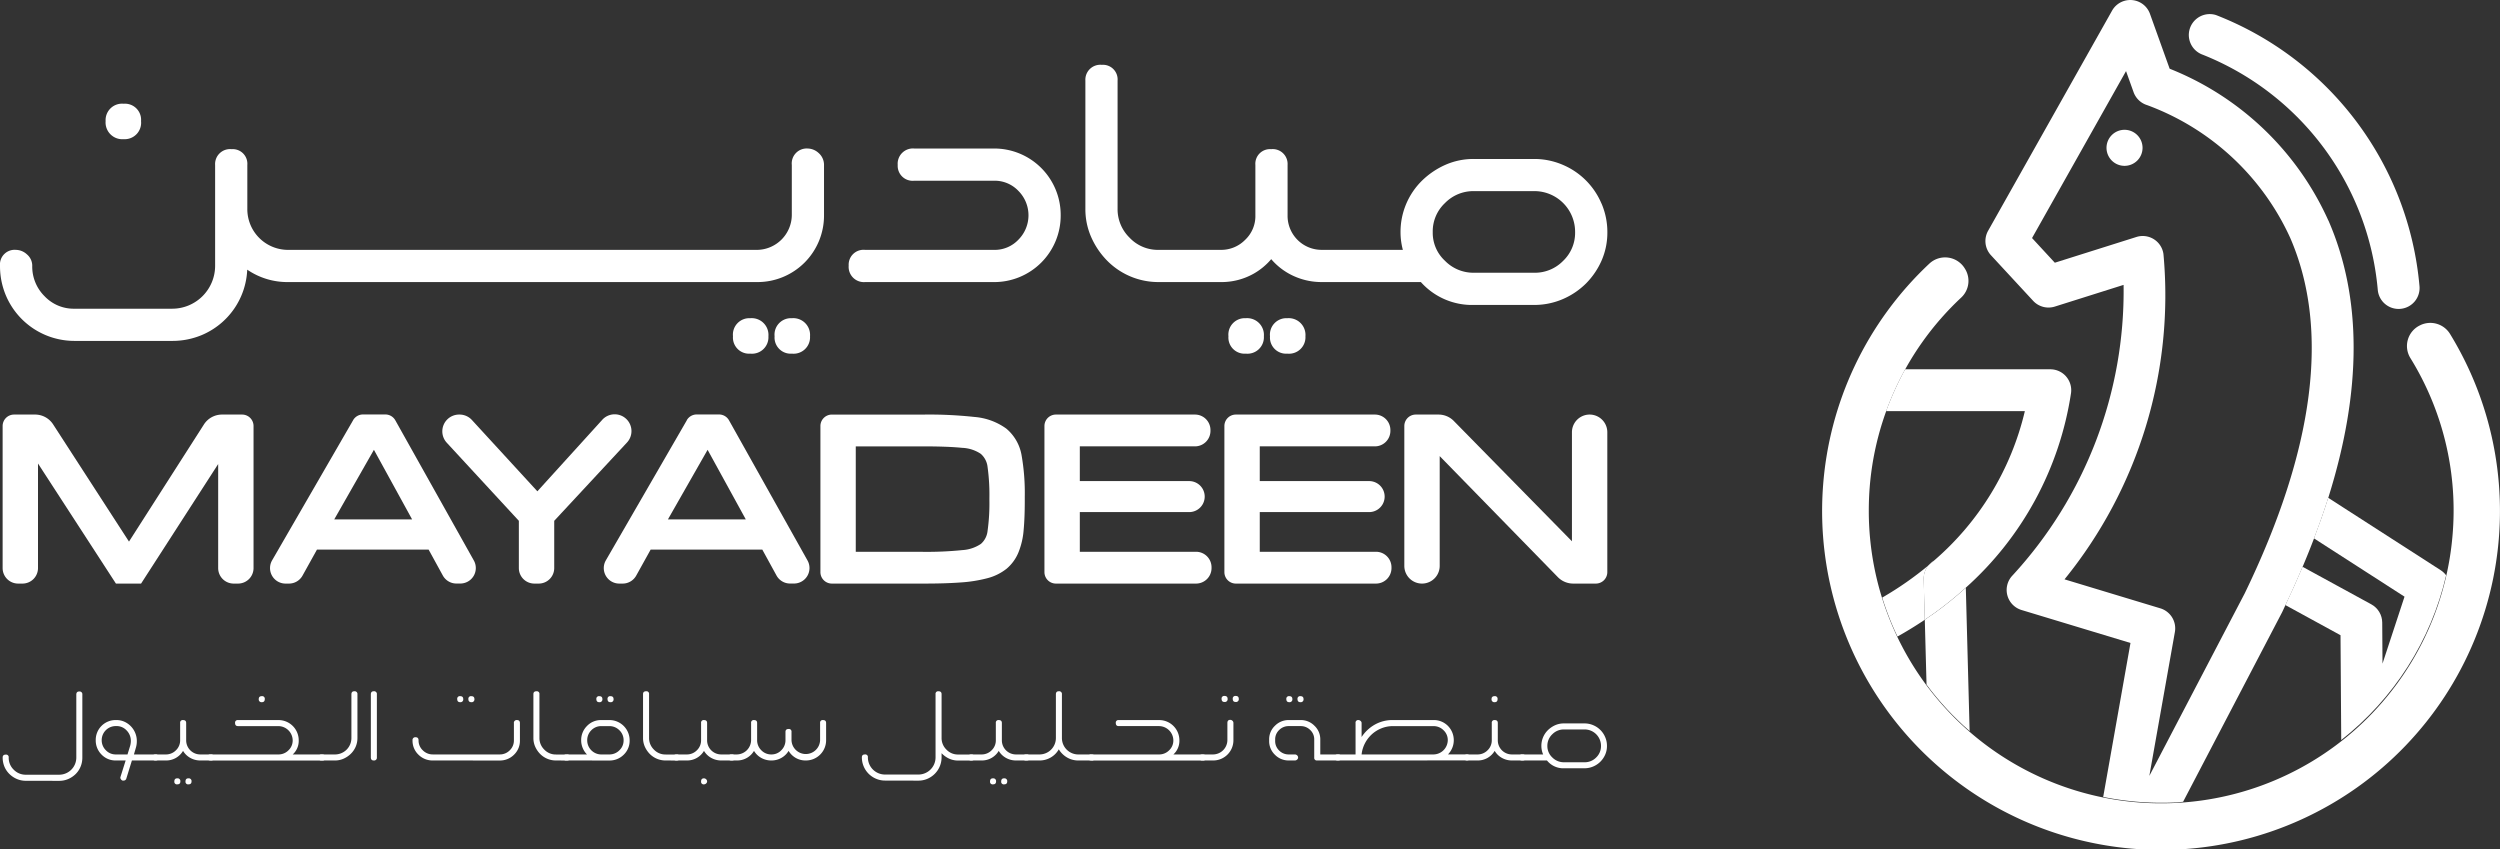 <svg xmlns="http://www.w3.org/2000/svg" xmlns:xlink="http://www.w3.org/1999/xlink" width="201.574" height="68.469" viewBox="0 0 201.574 68.469">
  <rect x="0" y="0" width="201.574" height="68.469" fill="#333333" stroke="none"/>
  <defs>
    <style>
      .cls-1 {
        fill: #fff;
      }

      .cls-2 {
        clip-path: url(#clip-path);
      }

      .cls-3 {
        clip-path: url(#clip-path-2);
      }

      .cls-4 {
        clip-path: url(#clip-path-4);
      }
    </style>
    <clipPath id="clip-path">
      <rect id="Rectangle_29" data-name="Rectangle 29" class="cls-1" width="201.574" height="68.469" transform="translate(0 0)"/>
    </clipPath>
    <clipPath id="clip-path-2">
      <path id="Path_146" data-name="Path 146" class="cls-1" d="M186.575,43.409l7.3,4.7-1.775,5.4-.022-3.312a1.686,1.686,0,0,0-.878-1.469L185.655,45.7q-.645,1.524-1.384,3.088l4.444,2.43.057,8.451a23.7,23.7,0,0,0,8.459-13.28,1.649,1.649,0,0,0-.431-.409l-9.078-5.843c-.337,1.072-.727,2.166-1.147,3.273"/>
    </clipPath>
    <clipPath id="clip-path-4">
      <path id="Path_149" data-name="Path 149" class="cls-1" d="M156.02,49.4c-.278.2-.55.381-.824.566l.14,5.237a23.667,23.667,0,0,0,3.474,3.745l-.307-11.56A29.239,29.239,0,0,1,156.02,49.4"/>
    </clipPath>
  </defs>
  <g id="Group_59" data-name="Group 59" transform="translate(0 0)">
    <g id="Group_50" data-name="Group 50">
      <g id="Group_49" data-name="Group 49" class="cls-2">
        <path id="Path_107" data-name="Path 107" class="cls-1" d="M2.084,62.955a1.837,1.837,0,0,1-.72-.144,1.936,1.936,0,0,1-.6-.4,1.8,1.8,0,0,1-.406-.594,1.9,1.9,0,0,1-.143-.738c0-.156.083-.235.252-.235a.208.208,0,0,1,.234.235,1.336,1.336,0,0,0,.405.981,1.336,1.336,0,0,0,.981.405H4.767a1.383,1.383,0,0,0,1.386-1.386V56.006q0-.252.234-.252a.223.223,0,0,1,.252.252v5.077a1.882,1.882,0,0,1-.144.738,1.792,1.792,0,0,1-.4.594,1.948,1.948,0,0,1-.6.4,1.837,1.837,0,0,1-.72.144Z"/>
        <path id="Path_108" data-name="Path 108" class="cls-1" d="M9.88,62.938a.29.29,0,0,1-.144-.127.194.194,0,0,1-.018-.18l.414-1.314H9.34a1.553,1.553,0,0,1-1.153-.477,1.6,1.6,0,0,1-.468-1.161A1.6,1.6,0,0,1,9.34,58.058h.053a1.535,1.535,0,0,1,.64.136,1.68,1.68,0,0,1,.522.369,1.712,1.712,0,0,1,.351.54,1.685,1.685,0,0,1,.126.648,1.771,1.771,0,0,1-.072.522l-.162.558h1.746a.223.223,0,0,1,.252.252q0,.234-.252.234H10.636l-.45,1.459a.223.223,0,0,1-.234.162Zm.4-2.107.216-.7a1.5,1.5,0,0,0,.054-.4,1.184,1.184,0,0,0-.333-.828,1.093,1.093,0,0,0-.837-.36H9.34A1.135,1.135,0,0,0,8.2,59.679a1.122,1.122,0,0,0,.333.81,1.078,1.078,0,0,0,.8.342Z"/>
        <path id="Path_109" data-name="Path 109" class="cls-1" d="M12.509,61.317a.253.253,0,0,1-.171-.072.213.213,0,0,1-.081-.162.231.231,0,0,1,.081-.18.253.253,0,0,1,.171-.072h.864a1.122,1.122,0,0,0,.81-.333,1.1,1.1,0,0,0,.342-.82V58.292a.207.207,0,0,1,.234-.234c.168,0,.252.079.252.234v1.386a1.137,1.137,0,0,0,1.152,1.153h.847a.223.223,0,0,1,.252.252q0,.234-.252.234h-.847a1.645,1.645,0,0,1-.819-.207,1.561,1.561,0,0,1-.585-.567,1.577,1.577,0,0,1-1.386.774Zm1.782,1.926a.207.207,0,0,1-.234-.234q0-.252.234-.252a.223.223,0,0,1,.252.252q0,.234-.252.234m.9,0a.207.207,0,0,1-.234-.234q0-.252.234-.252a.223.223,0,0,1,.252.252q0,.234-.252.234"/>
        <path id="Path_110" data-name="Path 110" class="cls-1" d="M16.974,61.317q-.252,0-.252-.234a.223.223,0,0,1,.252-.252h5.473a1.126,1.126,0,0,0,.811-.333,1.081,1.081,0,0,0,.341-.8,1.164,1.164,0,0,0-1.152-1.152H19.188c-.156,0-.234-.085-.234-.253a.207.207,0,0,1,.234-.234h3.259A1.632,1.632,0,0,1,24.086,59.7a1.477,1.477,0,0,1-.487,1.134h2.395q.234,0,.234.252a.207.207,0,0,1-.234.234h-9.02Zm4.141-4.7a.223.223,0,0,1-.252-.252q0-.234.252-.234a.207.207,0,0,1,.234.234q0,.252-.234.252"/>
        <path id="Path_111" data-name="Path 111" class="cls-1" d="M25.922,61.317a.207.207,0,0,1-.234-.234q0-.252.234-.252H27A1.323,1.323,0,0,0,28.334,59.5V55.988c0-.169.078-.252.234-.252a.222.222,0,0,1,.252.252V59.5a1.771,1.771,0,0,1-.143.711,1.794,1.794,0,0,1-.4.576,2,2,0,0,1-.577.387,1.709,1.709,0,0,1-.7.144Z"/>
        <path id="Path_112" data-name="Path 112" class="cls-1" d="M30.135,61.317q-.234,0-.234-.252V55.988c0-.169.078-.252.234-.252a.222.222,0,0,1,.252.252v5.077a.223.223,0,0,1-.252.252"/>
        <path id="Path_113" data-name="Path 113" class="cls-1" d="M34.9,61.317a1.6,1.6,0,0,1-1.161-.468,1.551,1.551,0,0,1-.477-1.152.223.223,0,0,1,.252-.253c.156,0,.234.085.234.253a1.078,1.078,0,0,0,.342.8,1.122,1.122,0,0,0,.81.333h5.383a1.113,1.113,0,0,0,.819-.333,1.093,1.093,0,0,0,.334-.8V58.311a.222.222,0,0,1,.251-.253c.156,0,.234.084.234.253V59.7a1.55,1.55,0,0,1-.476,1.152,1.6,1.6,0,0,1-1.162.468Zm2.2-4.7q-.234,0-.234-.252a.207.207,0,0,1,.234-.234c.167,0,.251.078.251.234a.222.222,0,0,1-.251.252m.9,0c-.157,0-.235-.084-.235-.252A.207.207,0,0,1,38,56.132q.252,0,.252.234a.223.223,0,0,1-.252.252"/>
        <path id="Path_114" data-name="Path 114" class="cls-1" d="M44.826,61.317a1.786,1.786,0,0,1-1.288-.54,2,2,0,0,1-.387-.576,1.708,1.708,0,0,1-.143-.7V55.97c0-.156.083-.234.252-.234a.207.207,0,0,1,.234.234V59.5a1.292,1.292,0,0,0,.387.935,1.268,1.268,0,0,0,.945.4h.9a.207.207,0,0,1,.234.234q0,.252-.234.252Z"/>
        <path id="Path_115" data-name="Path 115" class="cls-1" d="M45.654,61.317a.207.207,0,0,1-.234-.234q0-.252.234-.252h1.674a1.6,1.6,0,0,1-.341-.513,1.575,1.575,0,0,1-.127-.621,1.6,1.6,0,0,1,.468-1.161,1.55,1.55,0,0,1,1.153-.478h.648A1.63,1.63,0,0,1,50.767,59.7a1.551,1.551,0,0,1-.477,1.152,1.6,1.6,0,0,1-1.161.468Zm3.475-.486a1.122,1.122,0,0,0,.81-.333,1.078,1.078,0,0,0,.342-.8,1.1,1.1,0,0,0-.342-.82,1.125,1.125,0,0,0-.81-.332h-.648a1.1,1.1,0,0,0-.8.332,1.114,1.114,0,0,0-.334.82,1.139,1.139,0,0,0,1.135,1.134Zm-.81-4.213q-.234,0-.234-.252a.207.207,0,0,1,.234-.234q.252,0,.252.234a.223.223,0,0,1-.252.252m.9,0q-.234,0-.234-.252a.207.207,0,0,1,.234-.234q.252,0,.252.234a.223.223,0,0,1-.252.252"/>
        <path id="Path_116" data-name="Path 116" class="cls-1" d="M53.666,61.317a1.786,1.786,0,0,1-1.288-.54,2,2,0,0,1-.387-.576,1.708,1.708,0,0,1-.143-.7V55.97c0-.156.083-.234.252-.234a.207.207,0,0,1,.234.234V59.5a1.292,1.292,0,0,0,.387.935,1.268,1.268,0,0,0,.945.4h.9a.207.207,0,0,1,.234.234q0,.252-.234.252Z"/>
        <path id="Path_117" data-name="Path 117" class="cls-1" d="M54.512,61.317a.253.253,0,0,1-.171-.072.213.213,0,0,1-.081-.162.231.231,0,0,1,.081-.18.253.253,0,0,1,.171-.072h.864a1.122,1.122,0,0,0,.81-.333,1.1,1.1,0,0,0,.342-.82V58.292a.207.207,0,0,1,.234-.234c.168,0,.252.079.252.234v1.386a1.137,1.137,0,0,0,1.152,1.153h.847a.223.223,0,0,1,.252.252q0,.234-.252.234h-.847a1.645,1.645,0,0,1-.819-.207,1.561,1.561,0,0,1-.585-.567,1.577,1.577,0,0,1-1.386.774Zm2.25,1.926a.207.207,0,0,1-.234-.234q0-.252.234-.252a.254.254,0,0,1,.171.072.231.231,0,0,1,.081.18.213.213,0,0,1-.081.162.254.254,0,0,1-.171.072"/>
        <path id="Path_118" data-name="Path 118" class="cls-1" d="M58.977,61.317q-.252,0-.252-.234a.223.223,0,0,1,.252-.252h.432a1.168,1.168,0,0,0,1.152-1.153V58.292a.207.207,0,0,1,.234-.234c.168,0,.252.079.252.234v1.386a1.123,1.123,0,0,0,.333.811,1.1,1.1,0,0,0,.82.342,1.079,1.079,0,0,0,.8-.342,1.123,1.123,0,0,0,.333-.811v-.666q0-.234.252-.234a.207.207,0,0,1,.234.234v.666a1.153,1.153,0,0,0,2.305,0V58.292a.207.207,0,0,1,.233-.234c.169,0,.252.079.252.234v1.386a1.629,1.629,0,0,1-1.638,1.639,1.577,1.577,0,0,1-1.386-.774A1.568,1.568,0,0,1,63,61.11a1.61,1.61,0,0,1-.8.207,1.646,1.646,0,0,1-.82-.207,1.561,1.561,0,0,1-.585-.567,1.577,1.577,0,0,1-1.386.774Z"/>
        <path id="Path_119" data-name="Path 119" class="cls-1" d="M71.364,62.937a1.837,1.837,0,0,1-.72-.144,1.867,1.867,0,0,1-1.152-1.729c0-.155.083-.234.251-.234a.208.208,0,0,1,.235.234,1.381,1.381,0,0,0,1.386,1.387h2.683a1.383,1.383,0,0,0,1.386-1.387V55.97a.207.207,0,0,1,.234-.234q.252,0,.252.234V59.5a1.293,1.293,0,0,0,.387.936,1.266,1.266,0,0,0,.945.4h1.08a.208.208,0,0,1,.235.234c0,.169-.079.253-.235.253h-1.08a1.716,1.716,0,0,1-.738-.162,1.957,1.957,0,0,1-.594-.432v.341a1.882,1.882,0,0,1-1.152,1.729,1.837,1.837,0,0,1-.72.144Z"/>
        <path id="Path_120" data-name="Path 120" class="cls-1" d="M78.278,61.317a.253.253,0,0,1-.171-.072.213.213,0,0,1-.081-.162.231.231,0,0,1,.081-.18.253.253,0,0,1,.171-.072h.864a1.122,1.122,0,0,0,.81-.333,1.1,1.1,0,0,0,.342-.82V58.292a.207.207,0,0,1,.234-.234c.168,0,.252.079.252.234v1.386a1.137,1.137,0,0,0,1.152,1.153h.847a.223.223,0,0,1,.252.252q0,.234-.252.234h-.847a1.645,1.645,0,0,1-.819-.207,1.561,1.561,0,0,1-.585-.567,1.577,1.577,0,0,1-1.386.774Zm1.782,1.926a.207.207,0,0,1-.234-.234q0-.252.234-.252a.223.223,0,0,1,.252.252q0,.234-.252.234m.9,0a.207.207,0,0,1-.234-.234q0-.252.234-.252a.223.223,0,0,1,.252.252q0,.234-.252.234"/>
        <path id="Path_121" data-name="Path 121" class="cls-1" d="M82.724,61.317a.207.207,0,0,1-.234-.234q0-.252.234-.252H83.8A1.323,1.323,0,0,0,85.136,59.5V55.988c0-.169.078-.252.234-.252a.222.222,0,0,1,.252.252V59.5a1.323,1.323,0,0,0,1.333,1.332h1.08q.234,0,.234.252a.207.207,0,0,1-.234.234h-1.08a1.777,1.777,0,0,1-.918-.243,1.89,1.89,0,0,1-.667-.657,1.746,1.746,0,0,1-.648.657,1.78,1.78,0,0,1-.918.243Z"/>
        <path id="Path_122" data-name="Path 122" class="cls-1" d="M87.982,61.317q-.252,0-.252-.234a.223.223,0,0,1,.252-.252h5.473a1.126,1.126,0,0,0,.811-.333,1.081,1.081,0,0,0,.341-.8,1.166,1.166,0,0,0-1.152-1.153H90.2q-.234,0-.234-.252a.207.207,0,0,1,.234-.234h3.259A1.63,1.63,0,0,1,95.094,59.7a1.48,1.48,0,0,1-.487,1.134H97q.234,0,.234.252a.207.207,0,0,1-.234.234h-9.02Z"/>
        <path id="Path_123" data-name="Path 123" class="cls-1" d="M96.948,61.317a.223.223,0,0,1-.252-.252q0-.234.252-.234h.864a1.168,1.168,0,0,0,1.152-1.153V58.292q0-.252.234-.252a.251.251,0,0,1,.171.073.227.227,0,0,1,.081.179v1.386a1.629,1.629,0,0,1-1.638,1.639ZM98.73,56.6q-.234,0-.234-.252a.207.207,0,0,1,.234-.234q.252,0,.252.234a.223.223,0,0,1-.252.252m.9,0q-.234,0-.234-.252a.207.207,0,0,1,.234-.234q.252,0,.252.234a.223.223,0,0,1-.252.252"/>
        <path id="Path_124" data-name="Path 124" class="cls-1" d="M103.915,61.317a1.539,1.539,0,0,1-1.116-.459,1.515,1.515,0,0,1-.468-1.125v-.108a1.493,1.493,0,0,1,.468-1.107,1.535,1.535,0,0,1,1.116-.46h.955a1.533,1.533,0,0,1,1.115.46,1.494,1.494,0,0,1,.469,1.107v1.206h1.44a.223.223,0,0,1,.252.252q0,.234-.252.234H106.2a.207.207,0,0,1-.234-.234V59.625a1.027,1.027,0,0,0-.324-.766,1.07,1.07,0,0,0-.773-.314h-.955a1.071,1.071,0,0,0-.774.314,1.031,1.031,0,0,0-.324.766v.108a1.048,1.048,0,0,0,.324.783,1.072,1.072,0,0,0,.774.315h.5a.254.254,0,0,1,.171.072.231.231,0,0,1,.081.18.213.213,0,0,1-.081.162.254.254,0,0,1-.171.072Zm.036-4.7q-.234,0-.234-.252a.207.207,0,0,1,.234-.234q.252,0,.252.234a.223.223,0,0,1-.252.252m.9,0q-.234,0-.234-.252a.207.207,0,0,1,.234-.234q.252,0,.252.234a.223.223,0,0,1-.252.252"/>
        <path id="Path_125" data-name="Path 125" class="cls-1" d="M107.858,61.317c-.167,0-.252-.078-.252-.234a.223.223,0,0,1,.252-.252h1.44V58.292a.207.207,0,0,1,.234-.234.258.258,0,0,1,.172.073.211.211,0,0,1,.081.161v1.135a3.077,3.077,0,0,1,1.062-1,2.894,2.894,0,0,1,1.458-.37h3.277a1.6,1.6,0,0,1,1.161.469,1.641,1.641,0,0,1,.009,2.3H118.3a.258.258,0,0,1,.171.072.231.231,0,0,1,.081.18.213.213,0,0,1-.081.162.258.258,0,0,1-.171.072Zm7.724-.486a1.168,1.168,0,0,0,1.152-1.152,1.082,1.082,0,0,0-.342-.8,1.125,1.125,0,0,0-.81-.332h-3.277a2.43,2.43,0,0,0-.927.18,2.565,2.565,0,0,0-.774.486,2.605,2.605,0,0,0-.549.72,2.532,2.532,0,0,0-.27.9Z"/>
        <path id="Path_126" data-name="Path 126" class="cls-1" d="M118.265,61.317a.253.253,0,0,1-.171-.072.213.213,0,0,1-.081-.162.231.231,0,0,1,.081-.18.253.253,0,0,1,.171-.072h.864a1.122,1.122,0,0,0,.81-.333,1.1,1.1,0,0,0,.342-.82V58.292a.207.207,0,0,1,.234-.234c.168,0,.252.079.252.234v1.386a1.137,1.137,0,0,0,1.152,1.153h.847a.223.223,0,0,1,.252.252q0,.234-.252.234h-.847a1.645,1.645,0,0,1-.819-.207,1.561,1.561,0,0,1-.585-.567,1.577,1.577,0,0,1-1.386.774Zm2.25-4.7a.223.223,0,0,1-.252-.252q0-.234.252-.234a.207.207,0,0,1,.234.234q0,.252-.234.252"/>
        <path id="Path_127" data-name="Path 127" class="cls-1" d="M126.1,61.947a1.691,1.691,0,0,1-1.369-.63h-2q-.252,0-.252-.234a.223.223,0,0,1,.252-.252h1.692a1.749,1.749,0,0,1-.143-.684,1.776,1.776,0,0,1,.539-1.287,2.021,2.021,0,0,1,.576-.388,1.713,1.713,0,0,1,.7-.143h1.656a1.771,1.771,0,0,1,.711.143,1.805,1.805,0,0,1,.964.964,1.771,1.771,0,0,1,.143.711,1.708,1.708,0,0,1-.143.7,1.883,1.883,0,0,1-.387.567,1.84,1.84,0,0,1-.577.387,1.772,1.772,0,0,1-.711.144Zm1.656-.486a1.286,1.286,0,0,0,.945-.387,1.265,1.265,0,0,0,.387-.927,1.321,1.321,0,0,0-1.332-1.332H126.1a1.3,1.3,0,0,0-.937.387,1.271,1.271,0,0,0-.4.945,1.25,1.25,0,0,0,.4.927,1.3,1.3,0,0,0,.937.387Z"/>
        <path id="Path_128" data-name="Path 128" class="cls-1" d="M20.443,45.805V34.35a.924.924,0,0,0-.924-.924H17.9a1.734,1.734,0,0,0-1.459.8L10.4,43.668,4.283,34.217a1.731,1.731,0,0,0-1.454-.791H1.136a.924.924,0,0,0-.924.924V45.805a1.249,1.249,0,0,0,1.249,1.249h.354a1.249,1.249,0,0,0,1.249-1.249V37.372l6.283,9.682h2.028l6.216-9.638v8.389a1.249,1.249,0,0,0,1.249,1.249h.354a1.249,1.249,0,0,0,1.249-1.249"/>
        <path id="Path_129" data-name="Path 129" class="cls-1" d="M48.541,33.87l-5.213,5.744-5.278-5.75a1.354,1.354,0,0,0-1-.438h-.032a1.353,1.353,0,0,0-.994,2.272l5.811,6.295v3.812a1.249,1.249,0,0,0,1.249,1.249h.354a1.249,1.249,0,0,0,1.249-1.249V41.994L50.535,35.7a1.354,1.354,0,1,0-1.994-1.831"/>
        <path id="Path_130" data-name="Path 130" class="cls-1" d="M55.378,33.888,48.85,45.18a1.249,1.249,0,0,0,1.082,1.874h.273a1.248,1.248,0,0,0,1.092-.642l1.166-2.1h9l1.146,2.09a1.248,1.248,0,0,0,1.1.648h.311a1.249,1.249,0,0,0,1.09-1.859l-6.33-11.3a.922.922,0,0,0-.805-.473h-1.8a.922.922,0,0,0-.8.462m-1.521,8,3.2-5.612,3.08,5.612Z"/>
        <path id="Path_131" data-name="Path 131" class="cls-1" d="M28.468,33.888,21.94,45.18a1.249,1.249,0,0,0,1.082,1.874H23.3a1.248,1.248,0,0,0,1.092-.642l1.166-2.1h9l1.146,2.09a1.248,1.248,0,0,0,1.1.648h.311a1.249,1.249,0,0,0,1.09-1.859l-6.33-11.3a.922.922,0,0,0-.805-.473h-1.8a.922.922,0,0,0-.8.462m-1.521,8,3.2-5.612,3.08,5.612Z"/>
        <path id="Path_132" data-name="Path 132" class="cls-1" d="M81.14,34.561a5.057,5.057,0,0,0-2.566-.942,33.978,33.978,0,0,0-4.053-.192H67.074a.924.924,0,0,0-.924.923V46.131a.924.924,0,0,0,.924.923h7.447c1.126,0,2.109-.03,2.92-.09a11.32,11.32,0,0,0,2.153-.339,4.177,4.177,0,0,0,1.563-.765,3.4,3.4,0,0,0,.959-1.316,6.025,6.025,0,0,0,.42-1.81c.06-.659.091-1.439.091-2.317v-.353a17.558,17.558,0,0,0-.255-3.342,3.592,3.592,0,0,0-1.232-2.161M69,35.991h5.4c1.344,0,2.416.04,3.185.119a2.888,2.888,0,0,1,1.493.482,1.637,1.637,0,0,1,.55,1.066,16.333,16.333,0,0,1,.147,2.483v.221a15.97,15.97,0,0,1-.147,2.439,1.61,1.61,0,0,1-.538,1.053,3,3,0,0,1-1.493.5,28.319,28.319,0,0,1-3.2.14H69Z"/>
        <path id="Path_133" data-name="Path 133" class="cls-1" d="M87.065,41.29h8.82a1.249,1.249,0,1,0,0-2.5h-8.82v-2.8h9.284A1.249,1.249,0,0,0,97.6,34.741v-.066a1.249,1.249,0,0,0-1.249-1.249H85.137a.924.924,0,0,0-.924.924V46.13a.924.924,0,0,0,.924.924h11.3a1.249,1.249,0,0,0,1.249-1.249v-.067a1.249,1.249,0,0,0-1.249-1.249H87.065Z"/>
        <path id="Path_134" data-name="Path 134" class="cls-1" d="M101.574,41.29h8.82a1.249,1.249,0,1,0,0-2.5h-8.82v-2.8h9.284a1.249,1.249,0,0,0,1.249-1.249v-.066a1.249,1.249,0,0,0-1.249-1.249H99.646a.924.924,0,0,0-.924.924V46.13a.924.924,0,0,0,.924.924h11.3a1.249,1.249,0,0,0,1.249-1.249v-.067a1.249,1.249,0,0,0-1.249-1.249h-9.372Z"/>
        <path id="Path_135" data-name="Path 135" class="cls-1" d="M126.745,34.852v8.791l-9.524-9.7a1.726,1.726,0,0,0-1.232-.517h-1.835a.924.924,0,0,0-.924.924V45.628a1.426,1.426,0,1,0,2.852,0V36.776l9.527,9.758a1.729,1.729,0,0,0,1.235.52h1.829a.924.924,0,0,0,.924-.924V34.852a1.426,1.426,0,1,0-2.852,0"/>
        <path id="Path_136" data-name="Path 136" class="cls-1" d="M9.973,11.222a1.326,1.326,0,0,0,1.4-1.457,1.3,1.3,0,0,0-1.4-1.4,1.326,1.326,0,0,0-1.457,1.4,1.352,1.352,0,0,0,1.457,1.457"/>
        <path id="Path_137" data-name="Path 137" class="cls-1" d="M63.855,25.657a1.325,1.325,0,0,0-1.4,1.457,1.3,1.3,0,0,0,1.4,1.4,1.326,1.326,0,0,0,1.457-1.4,1.352,1.352,0,0,0-1.457-1.457"/>
        <path id="Path_138" data-name="Path 138" class="cls-1" d="M60.5,25.657a1.325,1.325,0,0,0-1.4,1.457,1.3,1.3,0,0,0,1.4,1.4,1.327,1.327,0,0,0,1.458-1.4A1.352,1.352,0,0,0,60.5,25.657"/>
        <path id="Path_139" data-name="Path 139" class="cls-1" d="M65.115,11.974A1.205,1.205,0,0,0,63.843,13.3v4.059a2.835,2.835,0,0,1-2.787,2.788h-37.8a3.283,3.283,0,0,1-3.314-3.315V13.3a1.18,1.18,0,0,0-1.272-1.272A1.205,1.205,0,0,0,17.345,13.3v8.119a3.462,3.462,0,0,1-3.473,3.472H6.017A3.232,3.232,0,0,1,3.59,23.88,3.359,3.359,0,0,1,2.6,21.418a1.2,1.2,0,0,0-.435-.914,1.34,1.34,0,0,0-.89-.358A1.181,1.181,0,0,0,0,21.418a6.117,6.117,0,0,0,.468,2.389,6,6,0,0,0,5.549,3.68h7.855a6.129,6.129,0,0,0,2.39-.468,5.992,5.992,0,0,0,3.672-5.276,5.725,5.725,0,0,0,3.322,1h37.8a5.359,5.359,0,0,0,5.384-5.385V13.3A1.264,1.264,0,0,0,66,12.332a1.34,1.34,0,0,0-.89-.358"/>
        <path id="Path_140" data-name="Path 140" class="cls-1" d="M80.139,11.974H73.707A1.23,1.23,0,0,0,72.382,13.3a1.205,1.205,0,0,0,1.325,1.272h6.432a2.633,2.633,0,0,1,1.978.824,2.786,2.786,0,0,1,0,3.926,2.629,2.629,0,0,1-1.978.825H69.753a1.2,1.2,0,0,0-1.324,1.272,1.229,1.229,0,0,0,1.324,1.325H80.139a5.359,5.359,0,0,0,5.384-5.385,5.357,5.357,0,0,0-5.384-5.384"/>
        <path id="Path_141" data-name="Path 141" class="cls-1" d="M103.8,25.657a1.325,1.325,0,0,0-1.4,1.457,1.3,1.3,0,0,0,1.4,1.4,1.326,1.326,0,0,0,1.457-1.4,1.352,1.352,0,0,0-1.457-1.457"/>
        <path id="Path_142" data-name="Path 142" class="cls-1" d="M100.449,25.657a1.325,1.325,0,0,0-1.4,1.457,1.3,1.3,0,0,0,1.4,1.4,1.326,1.326,0,0,0,1.457-1.4,1.352,1.352,0,0,0-1.457-1.457"/>
        <path id="Path_143" data-name="Path 143" class="cls-1" d="M129.127,16.413A5.868,5.868,0,0,0,126,13.287a5.815,5.815,0,0,0-2.314-.469h-4.851a5.606,5.606,0,0,0-2.294.472,6.427,6.427,0,0,0-1.856,1.247,5.8,5.8,0,0,0-1.761,4.192,5.5,5.5,0,0,0,.188,1.416h-6.507a2.743,2.743,0,0,1-2.788-2.787V13.3a1.2,1.2,0,0,0-1.325-1.272,1.179,1.179,0,0,0-1.271,1.272v4.059a2.632,2.632,0,0,1-.825,1.979,2.7,2.7,0,0,1-1.963.808H93.425a3.129,3.129,0,0,1-2.349-.983,3.2,3.2,0,0,1-.966-2.331V6.5a1.18,1.18,0,0,0-1.272-1.272A1.205,1.205,0,0,0,87.514,6.5V16.831a5.586,5.586,0,0,0,.472,2.294,6.38,6.38,0,0,0,1.247,1.856,5.8,5.8,0,0,0,4.192,1.762h5.008a5.274,5.274,0,0,0,2.665-.685,5.211,5.211,0,0,0,1.4-1.163,5.2,5.2,0,0,0,1.424,1.166,5.418,5.418,0,0,0,2.687.682h7.955a5.533,5.533,0,0,0,4.275,1.845h4.851a5.824,5.824,0,0,0,2.315-.47,6.026,6.026,0,0,0,1.869-1.257,6.113,6.113,0,0,0,1.255-1.838,5.622,5.622,0,0,0,.472-2.294,5.815,5.815,0,0,0-.47-2.316M127,18.729a3.115,3.115,0,0,1-.961,2.3,3.179,3.179,0,0,1-2.353.962h-4.851a3.2,3.2,0,0,1-2.331-.967,3.068,3.068,0,0,1-.983-2.3,3.13,3.13,0,0,1,.983-2.348,3.2,3.2,0,0,1,2.331-.966h4.851A3.283,3.283,0,0,1,127,18.729"/>
        <path id="Path_144" data-name="Path 144" class="cls-1" d="M195.169,26.21l-.042.02a1.848,1.848,0,0,0-.771,2.652,23.362,23.362,0,0,1,3.424,13.847,23.575,23.575,0,0,1-47.1-1.576,23.458,23.458,0,0,1,7.455-17.163,1.839,1.839,0,0,0,.308-2.307c-.007-.011-.014-.021-.02-.032a1.858,1.858,0,0,0-2.844-.41,27.327,27.327,0,1,0,41.97,5.69,1.865,1.865,0,0,0-2.383-.721"/>
        <path id="Path_145" data-name="Path 145" class="cls-1" d="M155.109,46.7a1.669,1.669,0,0,1,.405-1.132,26.915,26.915,0,0,1-3.752,2.616,23.428,23.428,0,0,0,1.233,3.141c.707-.4,1.444-.846,2.2-1.355Z"/>
      </g>
    </g>
    <g id="Group_52" data-name="Group 52">
      <g id="Group_51" data-name="Group 51" class="cls-3">
        <rect id="Rectangle_30" data-name="Rectangle 30" class="cls-1" width="23.092" height="22.841" transform="matrix(0.688, -0.726, 0.726, 0.688, 174.519, 50.43)"/>
      </g>
    </g>
    <g id="Group_54" data-name="Group 54">
      <g id="Group_53" data-name="Group 53" class="cls-2">
        <path id="Path_147" data-name="Path 147" class="cls-1" d="M187.73,17.77A23.573,23.573,0,0,0,174.938,5.54l-1.586-4.423a1.687,1.687,0,0,0-3.057-.258L160.3,18.608a1.687,1.687,0,0,0,.231,1.972l3.4,3.676a1.689,1.689,0,0,0,1.747.464l5.546-1.75a33.819,33.819,0,0,1-8.975,23.449,1.687,1.687,0,0,0,.745,2.765l8.786,2.659-2.2,12.414a23.8,23.8,0,0,0,6,.435c.149-.009.294-.034.442-.044l7.977-15.27c.008-.015.015-.03.022-.045.09-.184.167-.363.254-.546.5-1.044.956-2.072,1.385-3.088q.489-1.156.92-2.289c.42-1.107.81-2.2,1.148-3.273,2.72-8.644,2.729-16.142.007-22.367M173.3,62.56l2.06-11.6a1.687,1.687,0,0,0-1.172-1.91l-7.727-2.338a36.327,36.327,0,0,0,7.976-26.238,1.687,1.687,0,0,0-2.177-1.367l-6.58,2.076-1.837-1.989,7.578-13.461.609,1.7a1.694,1.694,0,0,0,1.093,1.043,20.445,20.445,0,0,1,11.535,10.7c3.205,7.384,1.97,17.03-3.668,28.669Z"/>
        <path id="Path_148" data-name="Path 148" class="cls-1" d="M155.514,45.565c.141-.118.283-.234.423-.357a1.687,1.687,0,0,0-.423.357"/>
      </g>
    </g>
    <g id="Group_56" data-name="Group 56">
      <g id="Group_55" data-name="Group 55" class="cls-4">
        <rect id="Rectangle_32" data-name="Rectangle 32" class="cls-1" width="3.742" height="11.599" transform="translate(155.068 47.391) rotate(-0.637)"/>
      </g>
    </g>
    <g id="Group_58" data-name="Group 58">
      <g id="Group_57" data-name="Group 57" class="cls-2">
        <path id="Path_150" data-name="Path 150" class="cls-1" d="M166.6,30.367a1.687,1.687,0,0,0-1.282-.591h-11.7l-.086.142a25.431,25.431,0,0,0-1.457,3.231h11.188a22.8,22.8,0,0,1-7.332,12.059c-.141.122-.282.238-.423.356a1.669,1.669,0,0,0-.405,1.132l.087,3.27c.273-.183.546-.366.823-.565a29.432,29.432,0,0,0,2.483-2.012,26.306,26.306,0,0,0,8.485-15.663,1.685,1.685,0,0,0-.383-1.359"/>
        <path id="Path_151" data-name="Path 151" class="cls-1" d="M171.3,10.466a1.453,1.453,0,1,0,1.453,1.453,1.453,1.453,0,0,0-1.453-1.453"/>
        <path id="Path_152" data-name="Path 152" class="cls-1" d="M178.676,1.214A1.686,1.686,0,0,0,177.6,4.409a22.542,22.542,0,0,1,14.122,19,1.685,1.685,0,0,0,1.674,1.5,1.62,1.62,0,0,0,.184-.01,1.686,1.686,0,0,0,1.5-1.858A25.892,25.892,0,0,0,178.676,1.214"/>
      </g>
    </g>
  </g>
</svg>

